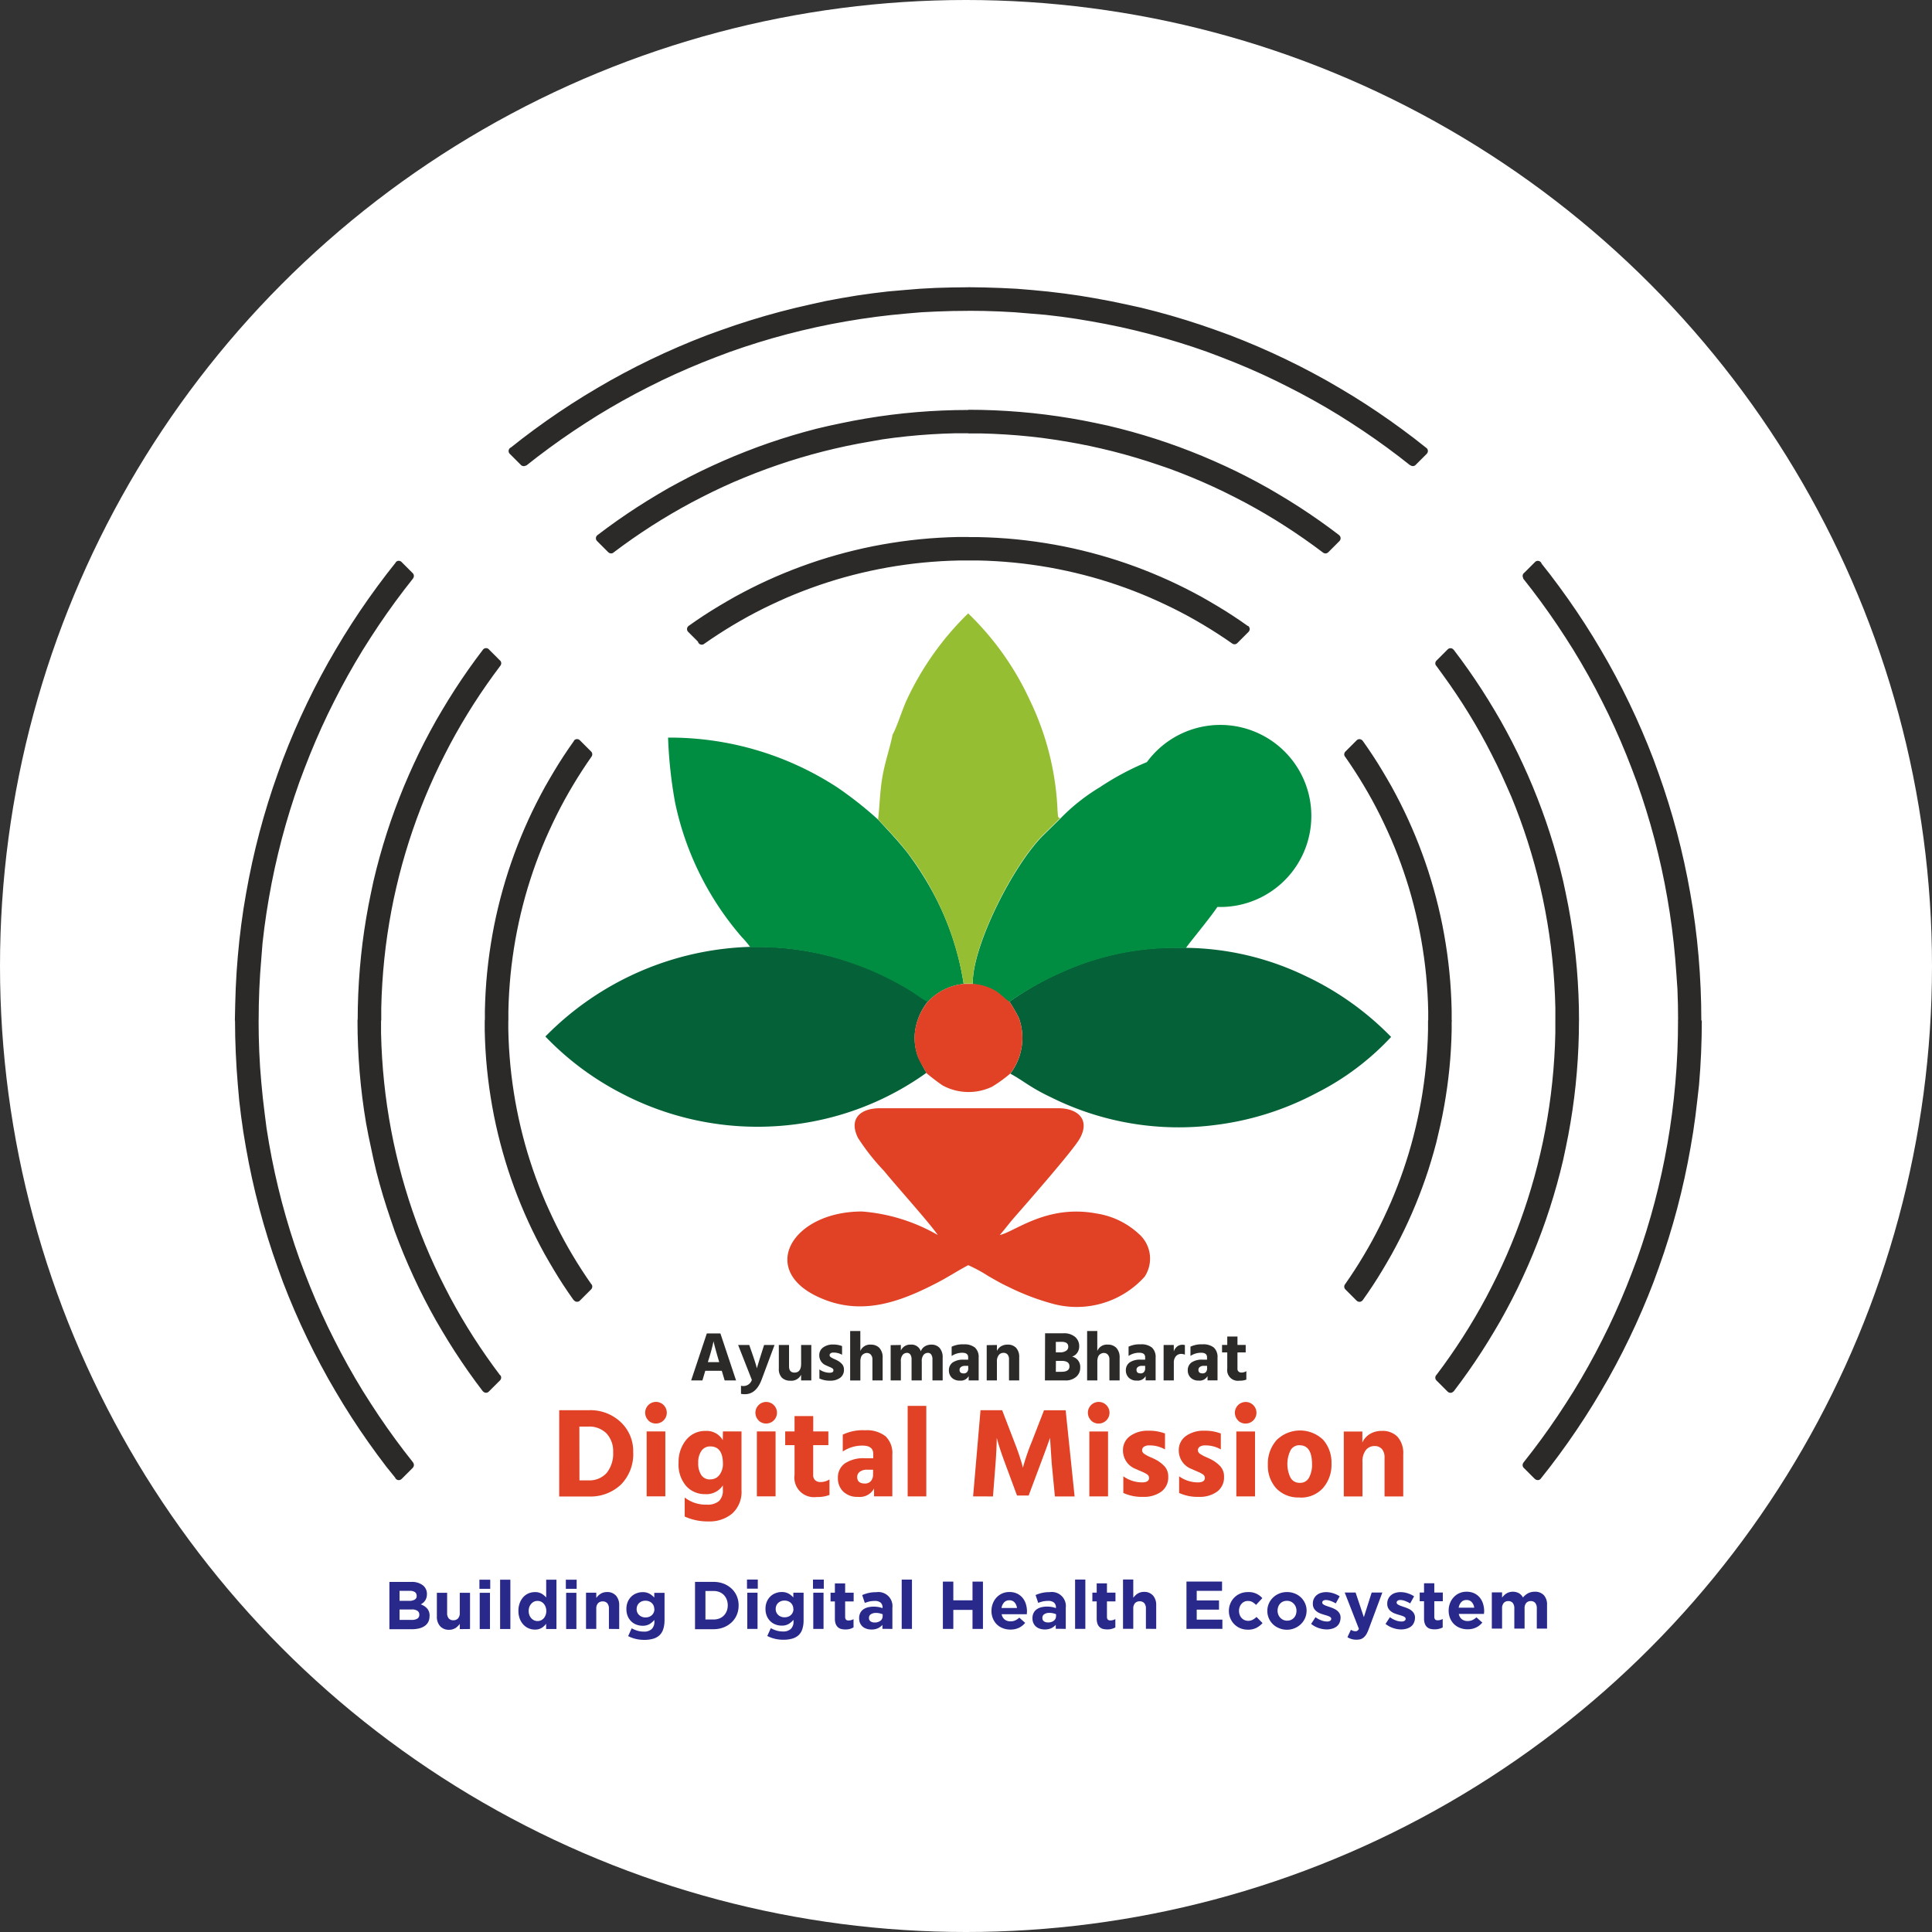 <svg xmlns="http://www.w3.org/2000/svg" width="74" height="74" viewBox="0 0 74 74">
  <rect x="0" y="0" width="74" height="74" fill="#333333" stroke="none"/>
  <g id="Group_31768" data-name="Group 31768" transform="translate(-15963 -15677)">
    <circle id="Ellipse_94" data-name="Ellipse 94" cx="37" cy="37" r="37" transform="translate(15963 15677)" fill="#fff"/>
    <g id="Layer_x0020_1" transform="translate(15972.009 15688.01)">
      <g id="Group_31767" data-name="Group 31767" transform="translate(-0.009 -0.01)">
        <path id="Path_27554" data-name="Path 27554" d="M59.857,31.93a27.818,27.818,0,0,1,17.454,6.123l-.428.428a27.337,27.337,0,0,0-34.052,0l-.428-.428A27.818,27.818,0,0,1,59.857,31.93ZM81.67,42.412a27.939,27.939,0,0,1,0,34.908l-.428-.428a27.338,27.338,0,0,0,0-34.052l.428-.428ZM38.044,77.32a27.939,27.939,0,0,1,0-34.908l.428.428a27.337,27.337,0,0,0,0,34.052Zm21.813-40.7A23.14,23.14,0,0,1,73.968,41.4l-.429.43a22.645,22.645,0,0,0-27.363,0l-.429-.429A23.14,23.14,0,0,1,59.857,36.624Zm18.47,9.131a23.247,23.247,0,0,1,0,28.222l-.43-.43a22.645,22.645,0,0,0,0-27.363ZM41.387,73.977a23.247,23.247,0,0,1,0-28.222l.429.429a22.645,22.645,0,0,0,0,27.363ZM59.857,41.5a18.284,18.284,0,0,1,10.626,3.384l-.432.432a17.773,17.773,0,0,0-20.387,0l-.432-.432A18.283,18.283,0,0,1,59.857,41.5ZM74.841,49.24a18.375,18.375,0,0,1,0,21.251l-.432-.432a17.773,17.773,0,0,0,0-20.387l.432-.432ZM44.872,70.492a18.376,18.376,0,0,1,0-21.251l.432.432a17.774,17.774,0,0,0,0,20.388Z" transform="translate(-31.77 -31.78)" fill="#2b2a29"/>
        <path id="_1" data-name="1" d="M45.638,6.37l-.213-.213.012.224-.45-.353-.457-.344-.464-.334L43.6,5.025l-.478-.315L42.632,4.4l-.492-.3-.5-.286-.5-.276-.511-.266-.517-.255-.523-.245-.529-.234-.535-.224-.54-.213-.546-.2-.551-.191-.556-.179-.561-.168L35.2,1.213l-.571-.145L34.056.936l-.58-.121L32.892.706,32.3.61,31.711.526l-.6-.071L30.514.4,29.91.35,29.3.317,28.691.3,28.077.291v-.3L28.7,0l.618.02L29.93.05,30.54.1l.607.059.6.072.6.085.595.1.591.11.586.122L34.7.776l.577.146.572.158.567.17.562.181.557.193.552.2.546.215.54.226.535.237.529.248.523.258.516.269.51.279.5.289.5.3.49.309.483.319.476.329.469.338.462.347.454.357.012.224Zm-.012-.224a.15.15,0,1,1-.188.235l.188-.235ZM45,6.585l.428-.428.213.213L45.21,6.8l-.2.011L45,6.585Zm.213.213A.15.15,0,0,1,45,6.585ZM28.077.893v-.3h0L28.682.6l.6.02.6.032.6.045.592.058.588.07.584.082.58.095.576.107.572.119.567.13L35.1,1.5l.558.153.553.165.548.176.543.187.538.2.533.209.527.22.522.23.516.241.51.251.5.261.5.271.492.281.485.291.479.3.472.31.465.319.458.329.451.338.444.347-.188.235-.439-.343-.446-.334-.453-.325-.46-.316-.467-.307-.473-.3-.48-.288L41.3,4.323l-.492-.268-.5-.258-.5-.248L39.3,3.31l-.516-.228-.521-.217-.527-.207-.532-.2-.537-.185L36.123,2.1l-.547-.163-.552-.152-.557-.14-.561-.129L33.341,1.4l-.57-.105L32.2,1.2l-.578-.082-.582-.069L30.453,1,29.864.951,29.272.919,28.676.9l-.6-.006h0Zm0,0a.15.15,0,0,1,0-.3ZM10.945,6.8l.213-.213-.2-.011.444-.347.451-.338.458-.329.465-.319.472-.31.479-.3.485-.291L14.7,4.06l.5-.271.5-.261.51-.251.516-.241.522-.23.527-.22.533-.209.538-.2.543-.187.548-.176.553-.165.558-.153.563-.142.567-.13.572-.119L23.332,1l.58-.095L24.5.823l.588-.07L25.676.7l.6-.045.6-.032.6-.02.605-.007v.3l-.6.006-.6.019L26.291.95,25.7,1l-.585.057-.581.069-.578.082-.574.094-.57.105-.565.117-.561.129-.557.14-.552.152-.547.163-.542.174-.537.185-.532.2-.527.207-.521.217-.516.228-.51.238-.5.248-.5.258-.492.268-.486.278-.48.288-.473.3-.467.307-.46.316-.453.325-.446.334-.439.343-.2-.011Zm.2.011a.15.15,0,0,1-.188-.235l.188.235Zm-.416-.652.428.428-.213.213-.428-.428.012-.224.2.011Zm-.213.213a.15.15,0,0,1,.213-.213ZM28.077-.01v.3h0L27.463.3l-.611.02L26.244.35,25.64.4l-.6.059-.6.071L23.851.61l-.588.1-.584.109L22.1.936l-.575.133-.571.145-.566.156-.561.168-.556.179-.551.191-.546.2-.54.213-.535.224-.529.234-.523.245-.517.256-.511.266-.5.276-.5.286-.492.3-.485.306-.478.315-.471.325-.464.334-.457.344-.45.353-.188-.235.454-.357.462-.347.469-.338.476-.328.483-.319.49-.309.5-.3.5-.289.51-.279.516-.269.523-.258.529-.248.535-.237.54-.226.546-.215.552-.2.557-.193.562-.181.567-.17.572-.158.577-.146.582-.134L22.62.52l.591-.11.595-.1.6-.085.6-.072L25.614.1,26.225.05l.614-.033L27.456,0l.621-.007h0Zm0,0a.15.15,0,1,1,0,.3ZM56.164,28.076h-.3l-.007-.614-.02-.611-.033-.608-.046-.6-.059-.6-.071-.6-.084-.593-.1-.589-.109-.584-.121-.58-.133-.575-.145-.571-.156-.566-.168-.561-.179-.556-.191-.551-.2-.546-.213-.54-.224-.535-.234-.529-.245-.523-.256-.517-.266-.511-.276-.5-.286-.5-.3-.492-.306-.485-.315-.478-.325-.471-.334-.464-.344-.457-.353-.45.235-.188.357.454.347.462.338.469.329.476.319.483.309.49.3.5.289.5.279.51.269.516.258.523.248.529.237.535.226.54.215.546.2.552.193.557.181.562.17.567.158.572.146.577.134.582.122.586.11.591.1.595.085.6.072.6.059.607.046.611.033.614.02.618.007.621h0Zm0,0a.15.15,0,0,1-.3,0h.3Zm-6.38,17.561L50,45.424l-.224.012.353-.45.344-.457.334-.464.325-.471.315-.478.306-.485.3-.492.286-.5.276-.5.266-.511.255-.517.245-.523.234-.529.224-.535.213-.54.2-.546.191-.551.179-.556.168-.561.156-.566.145-.571.133-.575.121-.58.109-.584.1-.589.084-.593.071-.6.059-.6.046-.6.033-.608.02-.611.007-.614h.3l-.007.621-.02.618-.033.614-.046.611L56,31.146l-.072.6-.085.6-.1.595-.11.591-.122.586-.134.582-.146.577-.158.572-.17.567-.181.562-.193.557-.2.552-.215.546-.226.54-.237.535-.248.529-.258.523-.269.516-.279.51-.289.5-.3.5-.309.49-.319.483-.328.476-.338.469-.347.462-.357.454-.224.012Zm.224-.012a.15.15,0,0,1-.235-.188l.235.188ZM49.568,45l.428.428-.213.213-.428-.428-.011-.2L49.568,45Zm-.213.213A.15.15,0,0,1,49.568,45Zm5.905-17.132h.3l-.007.605-.02.6-.032.6-.045.6-.058.592-.07.588-.082.584-.095.58-.107.576-.119.572-.13.567-.142.563-.153.558-.165.553-.176.548-.187.543-.2.538-.209.533-.22.527-.23.522-.241.516-.251.51-.261.5-.271.5-.281.492-.291.485-.3.479-.31.472-.319.465-.329.458-.338.451-.347.444-.235-.188.343-.439.334-.446.325-.453.316-.46.307-.467.3-.473.288-.48.278-.486.268-.492.258-.5.248-.5.238-.51.228-.516.217-.521.207-.527.2-.532.185-.537.174-.542.163-.547.152-.552.14-.557.129-.561.117-.565.105-.57.094-.574.082-.578.069-.581.057-.585.045-.589.032-.592.019-.6.006-.6h0Zm0,0a.15.15,0,1,1,.3,0h-.3ZM49.356,10.944l.213.213.011-.2.347.444.338.451.329.458.319.465.31.472.3.479.291.485.281.492.271.5.261.5.251.51.241.516.23.522.22.527.209.533.2.538.187.543.176.548.165.553.153.558.142.563.13.567.119.572.107.576.095.58.082.584.07.588.058.592.045.6.032.6.02.6.007.605h-.3l-.006-.6-.019-.6L55.2,26.29l-.045-.589-.057-.585-.069-.581-.082-.578-.094-.574-.105-.57-.117-.565-.129-.561-.14-.557-.152-.552-.163-.547-.174-.542-.185-.537-.2-.532-.207-.527-.217-.521-.228-.516-.238-.51-.248-.5-.258-.5-.268-.492-.278-.486-.288-.48-.3-.473-.307-.467-.316-.46-.325-.453-.334-.446-.343-.439.011-.2Zm-.011.2a.15.15,0,0,1,.235-.188l-.235.188ZM50,10.729l-.428.428-.213-.213.428-.428.224.012-.011.2Zm-.213-.213a.15.15,0,0,1,.213.213ZM-.009,28.076h.3l.007.614.02.611.033.608.046.6.059.6.071.6.084.593.1.589.109.584.121.58.133.575.145.571.156.566.168.561.179.556.191.551.2.546.213.54.224.535.234.529.245.523.255.517.266.511.276.5.286.5.3.492.306.485.315.478.325.471.334.464.344.457.353.45-.235.188L5.79,45.17l-.347-.462-.338-.469-.329-.476-.319-.483-.309-.49-.3-.5-.289-.5-.279-.51-.269-.516-.258-.523-.248-.529-.237-.535-.226-.54-.215-.546-.2-.552-.193-.557-.181-.562-.17-.567-.158-.572L.777,34.7.643,34.12l-.122-.586-.11-.591-.1-.595-.085-.6-.072-.6L.1,30.539l-.046-.611-.033-.614L0,28.7l-.007-.621h0Zm0,0a.15.15,0,1,1,.3,0Zm6.38-17.561-.213.213.224-.012-.353.45-.344.457-.334.464-.325.471-.315.478-.306.485-.3.492-.286.5-.276.5-.266.511-.255.517-.245.523-.234.529-.224.535-.213.54-.2.546-.191.551-.179.556-.168.561-.156.566-.145.571L.937,22.1l-.121.58-.109.584-.1.589-.084.593-.071.6-.059.6-.046.6-.033.608-.02.611-.007.614h-.3L0,27.456l.02-.618.033-.614L.1,25.614l.059-.607.072-.6.085-.6.1-.595.11-.591.122-.586.134-.582.146-.577.158-.572.17-.567.181-.562.193-.557.2-.552.215-.546.226-.54.237-.535.248-.529.258-.523.269-.516.279-.51.289-.5.3-.5.309-.49.319-.483.329-.476.338-.469.347-.462.357-.454.224-.012Zm-.224.012a.15.15,0,0,1,.235.188l-.235-.188Zm.439.629-.428-.428.213-.213.428.428.011.2-.224.013Zm.213-.213a.15.15,0,0,1-.213.213ZM.894,28.076h-.3L.6,27.471l.02-.6.032-.6.045-.6.058-.592.07-.588.082-.584L1,23.331l.107-.576.119-.572.13-.567.142-.563.153-.558.165-.553.176-.548.187-.543.2-.538.209-.533.22-.527.23-.522.241-.516.251-.51.261-.5.271-.5.281-.492.291-.485.3-.479.31-.472.319-.465.329-.458.338-.451.347-.444.235.188-.343.439-.334.446-.325.453-.316.46-.307.467-.3.473-.288.48-.278.486-.268.492-.258.5-.248.5-.238.51-.228.516-.217.521-.207.527-.2.532-.185.537-.174.542-.163.547-.152.552-.14.557-.129.561-.117.565-.105.57-.094.574-.082.578-.069.582L1,25.7l-.045.589-.032.592-.019.6-.006.6h0Zm0,0a.15.15,0,1,1-.3,0ZM6.8,45.209,6.586,45l-.011.2-.347-.444L5.891,44.3l-.329-.458-.319-.465-.31-.472-.3-.479-.291-.485-.281-.492-.271-.5-.261-.5-.251-.51-.241-.516-.23-.522-.22-.527-.209-.533-.2-.538-.187-.543-.176-.548-.165-.553L1.5,35.1l-.142-.563-.13-.567L1.108,33.4,1,32.822l-.095-.58-.082-.584-.07-.588L.7,30.478l-.045-.6-.032-.6-.02-.6-.007-.605h.3l.006.6.019.6.032.592L1,30.452l.057.585.069.581L1.2,32.2l.094.574.105.57.117.565.129.561.14.557.152.552.163.547.174.542.185.537.2.532.207.527.217.521.228.516.238.51.248.5.258.5.268.492.278.486.288.48.3.473.307.467.316.46.325.453.334.446.343.439-.011.2Zm.011-.2a.15.15,0,0,1-.235.188l.235-.188Zm-.652.416L6.586,45l.213.213-.428.428-.224-.012.011-.2Zm.213.213a.15.15,0,0,1-.213-.213ZM42.295,9.713,42.082,9.5l.015.226-.367-.275-.373-.268-.378-.261-.384-.253-.389-.246-.394-.238-.4-.231-.4-.223L38.6,7.515l-.414-.207-.419-.2-.423-.191-.428-.182-.432-.174L36.047,6.4l-.44-.157-.444-.148-.448-.139-.452-.13L33.805,5.7l-.46-.112-.463-.1-.467-.094-.47-.084-.473-.075L31,5.167l-.479-.055-.482-.046-.485-.036-.488-.026L28.57,4.99l-.493-.005v-.3l.5.005.5.016.494.026.492.036.489.046.486.056.483.066L32,5.011l.476.085.473.095.469.1.466.114.462.123.458.132.454.141.45.15.446.159.442.168.438.176.433.185.429.193.424.2.419.21.414.218.41.226.4.234.4.242.394.249.389.257.383.264.378.272.372.279.015.226Zm-.015-.226a.15.15,0,1,1-.183.239l.183-.239Zm-.627.443.43-.43.213.213-.429.43-.2.013-.015-.226Zm.213.213a.15.15,0,1,1-.213-.213ZM28.077,5.586v-.3h0l.484.005.481.015.479.025L30,5.365l.473.044.471.054.468.064.465.073.461.082.458.091.455.1.451.11.448.119.444.127.44.136.437.145.433.153.429.162.424.17.42.178.416.186L38,7.555l.407.2.4.21.4.218.393.225.388.233.383.24.377.248.372.255.367.262.361.269-.182.24-.357-.265-.362-.258-.367-.251-.372-.244L39.832,8.9l-.383-.23-.387-.222-.392-.215-.4-.207-.4-.2-.406-.192-.41-.184-.415-.176-.419-.168L35.8,6.947,35.372,6.8l-.431-.143-.435-.134-.438-.126-.442-.117-.445-.108-.449-.1-.452-.09L31.824,5.9l-.458-.072L30.9,5.762l-.464-.053-.467-.044-.47-.034-.473-.025-.475-.015-.478,0h0Zm0,0a.15.15,0,1,1,0-.3ZM14.289,10.143,14.5,9.93l-.2-.013.361-.269.367-.262.372-.255.377-.248.383-.24.388-.233.393-.225.4-.218.4-.21.407-.2.411-.194.416-.186L19.4,7l.424-.17.429-.162.433-.153.437-.145.441-.136.444-.127.448-.119.451-.11.455-.1.458-.092L24.28,5.6l.465-.073.468-.064.471-.054.474-.044.476-.035.479-.025.481-.015.484-.005v.3l-.478,0-.475.015-.473.025-.47.034-.467.044-.464.053-.461.063L24.33,5.9l-.455.081-.452.09-.449.1-.445.108-.442.117-.438.126-.435.134-.431.143-.427.151-.423.159-.419.168L19.1,7.45l-.41.184-.406.192-.4.2-.4.207-.392.215-.387.222-.383.23-.378.237-.372.244-.367.251-.362.258-.357.265-.2-.013Zm.2.013a.15.15,0,0,1-.182-.24l.182.24ZM14.073,9.5l.429.429-.213.213-.429-.429.015-.226.2.013Zm-.213.213a.15.15,0,0,1,.213-.213ZM28.077,4.684v.3h0l-.493.005-.491.015-.488.026-.485.036-.482.046-.479.055-.476.065-.473.075-.47.084-.467.094-.463.1-.46.112-.456.121-.452.13-.448.139-.444.148-.44.157-.436.165-.432.174-.428.182-.423.191-.419.2-.414.207-.409.215-.4.223-.4.231-.394.238-.389.246-.384.253-.378.261-.373.268-.367.275-.183-.239.372-.279.378-.272.383-.264.389-.257.394-.249.4-.242.4-.234L17,7.466l.414-.218.419-.21.424-.2.429-.193.433-.185.438-.176L20,6.115l.446-.159.45-.15.454-.141.458-.132.462-.123L22.74,5.3l.469-.1.473-.095.476-.085.479-.076.483-.066.486-.056.489-.046.492-.036.494-.026.5-.016.5-.005h0Zm0,0a.15.15,0,0,1,0,.3v-.3ZM51.47,28.076h-.3l-.005-.493-.015-.491-.026-.488-.036-.485-.046-.482-.055-.479-.065-.476-.075-.473-.084-.47-.094-.467-.1-.463-.112-.46-.121-.456-.13-.452-.139-.448-.148-.445-.157-.44-.165-.436-.174-.432-.182-.428-.191-.423-.2-.419-.207-.414-.215-.409-.223-.4-.231-.4-.238-.394-.246-.389-.253-.384-.261-.378-.268-.373-.275-.367.239-.183.279.372.272.378.264.383.257.389.249.394.242.4.234.4.226.41.218.414.21.419.2.424.193.429.185.433.176.438.168.442.159.446.15.45.141.454.132.458.123.462.114.466.1.469.095.473.085.476.076.479.066.483.056.486.046.489.036.492.026.494.016.5.005.5h0Zm0,0a.15.15,0,1,1-.3,0h.3ZM46.441,42.294l.213-.213-.226.015.275-.367.268-.373.261-.378.253-.384.246-.389.238-.394.231-.4.223-.4.215-.409.207-.414.2-.419.191-.423.182-.428.174-.432.165-.436.157-.44.148-.445.139-.448.13-.452.121-.456.112-.46.1-.463.094-.467.084-.47.075-.473L50.986,31l.055-.479.046-.482.036-.485.026-.488.015-.491.005-.493h.3l-.005.5-.016.5-.026.494-.036.492-.046.489-.056.486-.066.483-.076.479-.085.476-.095.473-.1.469-.114.466-.123.462-.132.458-.141.454-.15.45-.159.446-.168.442-.176.438-.185.433-.193.429-.2.424-.21.419-.218.414-.226.41-.234.4-.242.4-.249.394-.257.389-.264.383-.272.378-.279.372-.226.015Zm.226-.015a.15.15,0,1,1-.239-.183l.239.183Zm-.443-.627.43.43-.213.213-.43-.43-.013-.2.226-.015Zm-.213.213a.15.15,0,0,1,.213-.213Zm4.556-13.788h.3l-.005.484-.015.481-.025.479L50.788,30l-.044.473-.054.471-.064.468-.073.465-.082.461-.092.458-.1.455-.11.451-.119.448-.127.444-.136.441-.145.437-.153.433-.162.429-.17.424-.178.42-.186.416L48.6,38l-.2.407-.21.4-.218.4-.225.393-.233.388-.24.383-.248.377-.255.372-.262.367-.269.361L46,41.667l.265-.357.258-.362.251-.367.244-.372.237-.378.23-.383.222-.387.215-.392.207-.4.2-.4.192-.406.184-.41.176-.415.168-.419.159-.423.151-.427.143-.431.134-.435.126-.438.117-.442.108-.445.1-.449.09-.452.081-.455.072-.458.063-.462.053-.464.044-.467.034-.47.025-.473.015-.475,0-.478h0Zm0,0a.15.15,0,1,1,.3,0ZM46.011,14.289l.213.213.013-.2.269.361.262.367.255.372.248.377.24.383.233.388.225.393.218.4.21.4.2.407.194.411.186.416.178.42.17.424.162.429.153.433.145.437.136.441.127.444.119.448.11.451.1.455.091.458.082.461.073.465.064.468.054.471.044.474.035.476.025.479.015.481.005.484h-.3l0-.478-.015-.475-.025-.473-.034-.47-.044-.467-.053-.464-.063-.462-.072-.458-.081-.455-.09-.452-.1-.449-.108-.445-.117-.442-.126-.438-.134-.435-.143-.431-.151-.427-.159-.423-.168-.419L48.7,19.1l-.184-.41-.192-.406-.2-.4-.207-.4-.215-.392-.222-.387-.23-.383-.237-.377-.244-.372-.251-.367-.258-.362L46,14.486l.013-.2Zm-.013.2a.15.15,0,1,1,.24-.182l-.24.182Zm.656-.414-.429.43-.213-.213.43-.43.226.015-.013.2Zm-.213-.213a.15.15,0,1,1,.213.213ZM4.685,28.076h.3l.005.493.015.491.026.488.036.485.046.482L5.168,31l.065.476.075.473.084.47.094.467.1.463.112.46.121.456.13.452.139.448.148.444.157.44.166.436.174.432.182.428.191.423.2.419.207.414.215.409.223.4.231.4.238.394.246.389.253.384.261.378.268.373.275.367-.239.183-.279-.372-.272-.378-.264-.383-.257-.389-.249-.394-.242-.4-.234-.4-.226-.41-.218-.414-.21-.419-.2-.424-.193-.429-.185-.433-.176-.438-.168-.442L5.956,35.7l-.15-.45L5.665,34.8l-.132-.458-.123-.462L5.3,33.413l-.1-.469L5.1,32.471,5.011,32l-.076-.479-.066-.483-.056-.486-.046-.489-.036-.492-.026-.494-.016-.5-.005-.5h0Zm0,0a.15.15,0,1,1,.3,0h-.3Zm5.03-14.217-.213.213.226-.015-.275.367-.268.373-.261.378-.253.384-.246.389-.238.394-.231.4-.223.4-.215.409-.207.414-.2.419-.191.423-.182.428-.174.432-.165.436-.157.44-.148.445-.139.448-.13.452-.121.456-.112.46-.1.463-.094.467-.084.47-.075.473-.065.476-.055.479-.046.482-.036.485-.026.488-.015.491-.005.493h-.3l.005-.5.016-.5.026-.494.036-.492.046-.489.056-.486.066-.483.076-.479.085-.476.095-.473.1-.469.114-.466.123-.462.132-.458.141-.454.15-.45L6.115,20l.168-.442.176-.438.185-.433.193-.429.2-.424.21-.419L7.466,17l.226-.41.234-.4.242-.4.249-.394.257-.389.264-.383.272-.378.279-.372.226-.015Zm-.226.015a.15.15,0,0,1,.239.183l-.239-.183Zm.443.627L9.5,14.072l.213-.213.429.429.013.2-.226.015Zm.213-.213a.15.15,0,0,1-.213.213ZM5.587,28.076h-.3l.005-.484.015-.481.025-.479.035-.476.044-.473.054-.471.064-.468.073-.465.082-.461.091-.458.1-.455.11-.451.119-.448.127-.444.136-.441.145-.437.153-.433.162-.429L7,19.4l.178-.42.186-.416.194-.411.2-.407.21-.4.218-.4.225-.393.233-.388.24-.383.248-.377.255-.372.262-.367.269-.361.24.182-.265.357-.258.362-.251.367-.244.372-.237.378-.23.383-.222.387-.215.392-.207.4-.2.4-.192.406-.184.41-.176.415-.168.419-.159.423-.151.427-.143.431-.134.435-.126.438-.117.442-.108.445-.1.449-.09.452-.081.455-.072.458-.063.461-.053.464-.044.467-.034.47-.025.473-.015.475,0,.478h0Zm0,0a.15.15,0,1,1-.3,0Zm4.556,13.788-.213-.213-.013.2-.269-.361-.262-.367-.255-.372-.248-.377-.24-.383L8.411,39.6l-.225-.393-.218-.4-.21-.4L7.556,38l-.194-.411-.186-.416L7,36.754l-.17-.424L6.665,35.9l-.153-.433-.145-.437-.136-.44L6.1,34.147,5.985,33.7l-.11-.451-.1-.455-.091-.458L5.6,31.873l-.073-.465-.064-.468-.054-.471L5.366,30l-.035-.476-.025-.479-.015-.481-.005-.484h.3l0,.478.015.475.025.473.034.47.044.467.053.464.063.461.072.458.081.455.09.452.1.449.108.445.117.442.126.438.134.435.143.431.151.427.159.423.168.419.176.415.184.41.192.406.2.4.207.4.215.392.222.387.23.383.237.378.244.372.251.367.258.362.265.357-.013.2Zm.013-.2a.15.15,0,1,1-.24.182l.24-.182Zm-.656.414.43-.43.213.213-.43.43-.226-.015.013-.2Zm.213.213a.15.15,0,1,1-.213-.213Zm29.1-29.1-.213-.213.019.229-.281-.2-.285-.19-.288-.185-.292-.18-.3-.174-.3-.169-.3-.163-.306-.158-.309-.152-.313-.147-.316-.141-.319-.135-.322-.129-.325-.123-.328-.117-.331-.111-.334-.1-.336-.1-.339-.092-.342-.086-.344-.079-.347-.073-.349-.066-.351-.059-.354-.053-.356-.046L29.9,9.948l-.36-.032-.362-.025-.364-.018-.366-.011-.367,0v-.3l.373,0,.372.011.37.018.368.025.366.033.364.04.362.047.359.054.357.06.355.067.352.074.35.081.347.087.345.094.342.1.339.106.336.113.333.119.33.125.327.131.324.137.321.143.318.149.315.155.311.161.308.166.3.172.3.177.3.183.293.188.289.194.286.2.019.229Zm-.019-.229a.15.15,0,0,1-.174.245Zm-.625.448.432-.432.213.213-.432.432-.193.017-.02-.23Zm.213.213a.15.15,0,1,1-.213-.213Zm-10.3-3.17v-.3h0l.358,0,.356.01.354.017.352.024.351.031.349.038.347.044.344.051.342.057.34.064.338.07.335.076.333.083.331.089.328.1.325.1.323.107.32.113.317.119.314.125.311.13.308.136.305.142.3.147.3.153.3.158.292.163.289.169.285.174.282.179.278.184.275.189-.173.246-.27-.186-.274-.181-.277-.176-.281-.171-.284-.166-.287-.161-.291-.155-.294-.15-.3-.145-.3-.139-.3-.134-.306-.128-.309-.123-.312-.117-.315-.111-.317-.105-.32-.1-.322-.093-.325-.087-.327-.081-.33-.075-.332-.069-.334-.063-.337-.056-.339-.05-.341-.044-.343-.037-.345-.03-.347-.024-.348-.017-.35-.01-.352,0h0Zm0,0a.15.15,0,1,1,0-.3v.3Zm-10.3,3.17.213-.213L17.8,13.4l.275-.189.278-.184.282-.179.285-.174.289-.169.292-.163.3-.158.3-.153.3-.147.305-.142.308-.136.311-.13.314-.125.317-.119.32-.113.323-.107.325-.1.328-.1.331-.089.333-.083.335-.076.338-.07.34-.064.342-.057.345-.051.347-.044.349-.038.351-.031.352-.024.354-.017.356-.01.358,0v.3l-.352,0-.35.01-.348.017-.347.024-.345.03-.343.037-.341.044-.339.05-.336.056-.334.063-.332.069-.33.075-.327.081-.325.087-.322.093-.32.1-.317.105-.314.111-.312.117-.309.122-.306.128-.3.134-.3.139-.3.145-.294.15-.291.155-.287.161-.284.166-.281.171-.277.176-.274.181-.27.186-.193-.017Zm.193.017A.15.15,0,1,1,17.8,13.4Zm-.412-.661.432.432-.213.213-.432-.432.019-.229.194.016Zm-.213.213a.15.15,0,0,1,.213-.213ZM28.077,9.558v.3h0l-.367,0-.366.011-.364.018-.362.025-.36.032-.358.039-.356.046-.353.053-.351.059-.349.066-.347.073-.344.079-.342.086-.339.092-.336.1-.334.1-.331.111-.328.117-.325.123-.322.129-.319.135-.316.141-.313.147-.309.152-.306.158-.3.164-.3.169-.3.175-.292.18-.288.185-.285.19-.281.2-.174-.245.286-.2.289-.194.293-.188.3-.183.3-.177.3-.172.308-.166.311-.161.314-.155.318-.149.321-.143.324-.137.327-.131.33-.125.333-.119.336-.113.339-.106.342-.1.345-.094.347-.087.35-.081.352-.074.355-.067.357-.06.359-.054.362-.047.364-.04.366-.033.368-.025.37-.018.372-.011.373,0h0Zm0,0a.15.15,0,0,1,0,.3v-.3ZM46.6,28.077h-.3l0-.367-.011-.366-.018-.364-.025-.362-.032-.36-.039-.358-.046-.356-.053-.354-.059-.351-.066-.349-.073-.347L45.79,23.8l-.086-.342-.092-.339-.1-.336-.1-.334-.111-.331-.117-.328-.123-.325-.129-.322-.135-.319-.141-.316-.147-.313-.152-.309-.158-.306-.163-.3-.169-.3-.174-.3-.18-.292-.185-.288-.19-.285-.2-.281.245-.174.2.286.194.289.188.293.183.3.177.3.172.3.166.308.161.311.155.315.149.318.143.321.137.324.131.327.125.33.119.333.113.336.106.339.1.342.094.345.087.347.081.35.074.352.067.355.06.357.054.359.047.362.04.364.033.366.025.368.018.37.011.372,0,.373h0Zm0,0a.15.15,0,1,1-.3,0ZM42.955,38.809l.213-.213-.229.019.2-.281.19-.285.185-.288.18-.292.174-.3.169-.3.164-.3.158-.306.152-.309.147-.313.141-.316.135-.319.129-.322.123-.325.117-.328.111-.331.1-.334.1-.336.092-.339.086-.342.079-.344.073-.347.066-.349.059-.351.053-.354.046-.356.039-.358.032-.36.025-.362.018-.364.011-.366,0-.367h.3l0,.373-.011.372-.018.37-.025.368-.033.366-.04.364-.047.362-.054.359-.06.357-.067.355-.074.352-.081.35L46,32.77l-.094.345-.1.342L45.7,33.8l-.113.336-.119.333-.125.33-.131.327-.137.324-.143.321-.149.318-.155.314-.161.311-.166.308-.172.3-.177.3-.183.3-.188.293-.194.289-.2.286-.229.019Zm.229-.019a.15.15,0,0,1-.245-.174l.245.174Zm-.448-.625.432.432-.213.213-.432-.432-.017-.193.23-.02Zm-.213.213a.15.15,0,0,1,.213-.213Zm3.17-10.3h.3l0,.358-.01.356-.017.354-.024.352-.031.351-.038.349-.044.347-.051.344-.057.342-.064.34-.07.338-.076.335-.083.333-.089.331-.1.328-.1.325-.107.323-.113.32-.119.317-.125.314-.13.311-.136.308-.142.305-.147.3-.153.3-.158.3-.163.292-.169.289-.174.285-.179.282-.184.278-.189.275-.246-.173.186-.27.181-.274.176-.277.171-.281.166-.284.161-.287.155-.291.15-.294.145-.3.139-.3.134-.3.128-.306.122-.309.117-.312.111-.314.105-.317.1-.32.093-.322.087-.325.081-.327.075-.33.069-.332.063-.334.056-.337.05-.339.044-.341.037-.343.03-.345.024-.347.017-.348.01-.35,0-.352h0Zm0,0a.15.15,0,0,1,.3,0Zm-3.17-10.3.213.213.017-.193.189.275.184.278.179.282.174.285.169.289.163.292.158.3.153.3.147.3.142.305.136.308.13.311.125.314.119.317.113.32.107.323.1.325.1.328.089.331.083.333.076.335.07.338.064.34.057.342.051.345.044.347.038.349.031.35.024.352.017.354.01.356,0,.358h-.3l0-.352-.01-.35-.017-.348-.024-.347-.03-.345-.037-.343-.044-.341-.05-.339-.056-.336-.063-.334-.069-.332-.075-.33-.081-.327-.087-.325-.093-.322-.1-.32-.105-.317-.111-.315-.117-.312-.123-.309-.128-.306-.134-.3-.139-.3-.145-.3-.15-.294-.155-.291-.161-.287-.166-.284-.171-.281-.176-.277-.181-.274-.186-.27.017-.193Zm-.017.193a.15.15,0,0,1,.246-.173Zm.661-.412-.432.432-.213-.213.432-.432.229.019-.016.194Zm-.213-.213a.15.15,0,1,1,.213.213ZM9.559,28.077h.3l0,.367.011.366.018.364.025.362.032.36.039.358.046.356.053.353.059.351.066.349.073.347.079.344.086.342.092.339.1.336.1.334.111.331.117.328.123.325.129.322.135.319.141.316.147.313.152.309.158.306.163.3.169.3.174.3.18.292.185.288.19.285.2.281-.245.174-.2-.286-.194-.289-.188-.293-.183-.3-.177-.3-.172-.3-.166-.308-.161-.311-.155-.314-.149-.318-.143-.321-.137-.324-.131-.327-.125-.33-.119-.333-.113-.336-.106-.339-.1-.342-.094-.345-.087-.347-.081-.35-.074-.352-.067-.355-.06-.357-.054-.359-.047-.362-.04-.364-.033-.366-.025-.368-.018-.37-.011-.372,0-.373h0Zm0,0a.15.15,0,1,1,.3,0h-.3ZM13.2,17.344l-.213.213.229-.019-.2.281-.19.285-.185.288-.18.292-.174.3-.169.3-.163.3-.158.306-.152.309-.147.313-.141.316-.135.319-.129.322-.123.325-.117.328-.111.331-.1.334-.1.336-.092.339-.086.342-.079.344-.073.347-.066.349-.059.351-.053.354-.046.356-.039.358-.032.36-.025.362-.018.364-.011.366,0,.367h-.3l0-.373.011-.372.018-.37.025-.368.033-.366.04-.364.047-.362.054-.359.06-.357.067-.355.074-.352.081-.35.087-.347.094-.345.1-.342.106-.339.113-.336.119-.333.125-.33.131-.327.137-.324.143-.321.149-.318.155-.314.161-.311.166-.308.172-.3.177-.3.183-.3.188-.293.194-.289.2-.286.229-.019Zm-.229.019a.15.15,0,0,1,.245.174Zm.448.625-.432-.432.213-.213.432.432.017.193-.23.02Zm.213-.213a.15.15,0,1,1-.213.213Zm-3.17,10.3h-.3l0-.358.01-.356.017-.354.024-.352.031-.351.038-.349.044-.347.051-.344.057-.342.064-.34.07-.338.077-.335.083-.333.089-.331.1-.328.1-.325.107-.323.113-.32.119-.317.125-.314.13-.311.136-.308.142-.305.147-.3.153-.3.158-.3.163-.292.169-.289.174-.285.179-.282.184-.278L13.4,17.8l.246.173-.186.27-.181.274-.176.277-.171.281-.166.284-.161.287-.155.291-.15.294-.145.3-.139.3-.134.3-.128.306-.122.309-.117.312-.111.315-.105.317-.1.32-.093.322-.087.325-.081.327-.075.33-.069.332-.063.334-.056.337-.05.339-.044.341-.037.343-.03.345-.024.347-.017.348-.01.35,0,.352h0Zm0,0a.15.15,0,0,1-.3,0h.3Zm3.17,10.3-.213-.213-.017.193-.189-.275-.184-.278-.179-.282-.174-.285-.169-.289-.163-.292-.158-.3-.153-.3-.147-.3-.142-.305-.136-.308-.13-.311-.125-.314-.119-.317-.113-.32-.107-.323-.1-.325-.1-.328-.089-.331-.083-.333-.076-.335-.07-.338-.064-.34-.057-.342-.051-.344-.044-.347-.038-.349-.031-.351-.024-.352-.017-.354-.01-.356,0-.358h.3l0,.352.01.35.017.348.024.347.03.345.037.343.044.341.05.339.056.337.063.334.069.332.075.33.081.327.087.325.093.322.1.32.105.317.111.315.117.312.123.309.128.306.134.3.139.3.145.3.15.294.155.291.16.287.166.284.171.281.176.277.181.274.186.27-.017.193Zm.017-.193a.15.15,0,1,1-.246.173Zm-.661.412.432-.432.213.213-.432.432-.229-.019.016-.194Zm.213.213a.15.15,0,1,1-.213-.213Z" transform="translate(0.009 0.01)" fill="#2b2a29"/>
      </g>
      <path id="Path_27555" data-name="Path 27555" d="M2538.009,5365.956a6.377,6.377,0,0,1-.328-.622,2.123,2.123,0,0,1-.124-.813,2.3,2.3,0,0,1,.509-1.3c-.237-.113-.429-.282-.689-.44a10.723,10.723,0,0,0-2.271-1.062,11.194,11.194,0,0,0-3.831-.587,11.465,11.465,0,0,0-7.864,3.435,11.054,11.054,0,0,0,2.881,2.158,11.245,11.245,0,0,0,8.362.858A11.014,11.014,0,0,0,2538.009,5365.956Z" transform="translate(-2511.531 -5335.876)" fill="#056137" fill-rule="evenodd"/>
      <path id="Path_27556" data-name="Path 27556" d="M6295.761,5364.465a5.991,5.991,0,0,1,.361.622,2.258,2.258,0,0,1-.327,2.135c.52.282.746.52,1.547.9a10.956,10.956,0,0,0,6.339,1.062,11.156,11.156,0,0,0,3.819-1.209,10.117,10.117,0,0,0,2.881-2.159,11.254,11.254,0,0,0-3.288-2.339,10.821,10.821,0,0,0-4.576-1.074,10.48,10.48,0,0,0-3.842.565A11.765,11.765,0,0,0,6295.761,5364.465Z" transform="translate(-6266.107 -5337.109)" fill="#056137" fill-rule="evenodd"/>
      <path id="Path_27557" data-name="Path 27557" d="M4495.711,6678.879a6.863,6.863,0,0,0-2.9-.9c-2.7,0-4.011,2.282-1.57,3.321,1.57.678,3.017.147,4.418-.576.44-.226.813-.474,1.22-.689a5.641,5.641,0,0,1,.769.417c.26.147.486.283.757.407a9.29,9.29,0,0,0,1.718.656,3.5,3.5,0,0,0,3.514-1.04,1.258,1.258,0,0,0-.237-1.65,3.059,3.059,0,0,0-1.6-.768c-1.91-.362-3.13.7-3.717.824.1-.1.361-.44.486-.587.5-.576,2.361-2.689,2.587-3.118.407-.735-.1-1.152-.825-1.152H4493.5c-.734,0-1.209.384-.847,1.129a8.421,8.421,0,0,0,1.006,1.277c.418.52,1.762,2.011,2.056,2.452Z" transform="translate(-4468.803 -6642.586)" fill="#e14124" fill-rule="evenodd"/>
      <path id="Path_27558" data-name="Path 27558" d="M6001.546,3667.386l-.034.034-.6.587c-1.164,1.142-2.757,4.305-2.711,5.718a2.009,2.009,0,0,1,.791.226c.26.135.418.35.6.452a12.445,12.445,0,0,1,2.926-1.492,10.533,10.533,0,0,1,3.842-.565c.045-.1.9-1.119,1.209-1.582a3.487,3.487,0,1,0-2.7-5.548,10.419,10.419,0,0,0-1.8.961A7.488,7.488,0,0,0,6001.546,3667.386Z" transform="translate(-5969.949 -3647.036)" fill="#018d41" fill-rule="evenodd"/>
      <path id="Path_27559" data-name="Path 27559" d="M3524.222,3669.08a10.688,10.688,0,0,1,3.831.588,11.334,11.334,0,0,1,2.271,1.062c.259.158.452.316.689.44a2.164,2.164,0,0,1,1.378-.689,10.78,10.78,0,0,0-1.209-3.56,12.169,12.169,0,0,0-.949-1.469c-.373-.474-.746-.859-1.119-1.265a14.441,14.441,0,0,0-1.559-1.231,11.738,11.738,0,0,0-6.486-1.91,17.114,17.114,0,0,0,.271,2.5,11.444,11.444,0,0,0,2.553,5.141A3.38,3.38,0,0,1,3524.222,3669.08Z" transform="translate(-3504.489 -3643.804)" fill="#018d41" fill-rule="evenodd"/>
      <path id="Path_27560" data-name="Path 27560" d="M5229.133,2656.914c-.1.5-.271.983-.373,1.525-.113.6-.113,1.107-.181,1.717.373.407.757.791,1.119,1.265a10.3,10.3,0,0,1,.949,1.469,11.159,11.159,0,0,1,1.209,3.559h.35c-.045-1.412,1.548-4.576,2.711-5.717l.6-.587.034-.034c-.057-.034-.079.056-.1-.294a10.716,10.716,0,0,0-1.073-4.249,10.977,10.977,0,0,0-2.35-3.3,11.249,11.249,0,0,0-2.351,3.311C5229.483,2656,5229.314,2656.586,5229.133,2656.914Z" transform="translate(-5203.954 -2639.784)" fill="#95be32" fill-rule="evenodd"/>
      <path id="Path_27561" data-name="Path 27561" d="M5526.1,5665.068a2.3,2.3,0,0,0-.508,1.3,2.179,2.179,0,0,0,.124.813c.1.26.226.4.328.622a7.793,7.793,0,0,0,.622.474,2.085,2.085,0,0,0,1.9.045,5.242,5.242,0,0,0,.689-.5,2.241,2.241,0,0,0,.328-2.135,5.991,5.991,0,0,0-.361-.622c-.181-.1-.339-.316-.6-.452a2.013,2.013,0,0,0-.791-.226h-.35A2.161,2.161,0,0,0,5526.1,5665.068Z" transform="translate(-5499.57 -5637.712)" fill="#e14124" fill-rule="evenodd"/>
      <path id="Path_27562" data-name="Path 27562" d="M3709.36,8487.451h.434l-.019-.063c-.052-.175-.094-.324-.127-.447s-.053-.2-.061-.238l-.01-.054a7.63,7.63,0,0,1-.2.739Zm.642.7-.11-.369h-.632l-.11.369h-.431l.6-1.8h.52l.6,1.8Zm1.041-.021-.525-1.336h.426l.147.423q.056.164.092.281c.024.078.039.13.044.155l.008.037c.02-.07.068-.229.144-.474l.134-.423h.4l-.49,1.316q-.211.571-.645.57a.778.778,0,0,1-.15-.013v-.311a.389.389,0,0,0,.091.011A.336.336,0,0,0,3711.043,8488.132Zm1.887-1.336h.391v1.357h-.391v-.218a.413.413,0,0,1-.412.229.441.441,0,0,1-.325-.117.465.465,0,0,1-.116-.344v-.907h.391v.819c0,.157.07.238.209.238q.253,0,.254-.341Zm1.569.04v.335a.643.643,0,0,0-.332-.084.164.164,0,0,0-.107.029.082.082,0,0,0-.038.07.088.088,0,0,0,.014.046.15.15,0,0,0,.044.04l.059.033a.711.711,0,0,0,.078.036c.033.015.06.026.079.037a.678.678,0,0,1,.2.148.313.313,0,0,1,.075.216.368.368,0,0,1-.145.311.623.623,0,0,1-.383.11.915.915,0,0,1-.412-.084v-.347a.677.677,0,0,0,.391.127c.1,0,.147-.03.147-.094a.092.092,0,0,0-.013-.046.139.139,0,0,0-.046-.039c-.021-.012-.041-.023-.059-.031l-.077-.032c-.034-.016-.06-.026-.078-.036a.41.41,0,0,1-.27-.385.357.357,0,0,1,.151-.308.622.622,0,0,1,.376-.11A.941.941,0,0,1,3714.5,8486.836Zm.7-.575v.765a.4.4,0,0,1,.406-.243.437.437,0,0,1,.323.125.526.526,0,0,1,.125.381v.865h-.391v-.8a.269.269,0,0,0-.059-.185.2.2,0,0,0-.152-.067.217.217,0,0,0-.076.013.291.291,0,0,0-.079.043.217.217,0,0,0-.07.1.532.532,0,0,0-.026.179v.718h-.391v-1.893Zm1.552.535v.211a.394.394,0,0,1,.383-.225.37.37,0,0,1,.381.256.377.377,0,0,1,.152-.188.463.463,0,0,1,.252-.067.409.409,0,0,1,.317.127.537.537,0,0,1,.116.373v.871h-.391v-.808a.319.319,0,0,0-.045-.181.15.15,0,0,0-.131-.067.217.217,0,0,0-.162.074.379.379,0,0,0-.071.264v.718h-.391v-.808a.319.319,0,0,0-.045-.181.152.152,0,0,0-.132-.067.217.217,0,0,0-.162.074.377.377,0,0,0-.071.264v.718h-.391V8486.8Zm2.58.8h-.126a.234.234,0,0,0-.152.044.131.131,0,0,0-.054.109c0,.09.053.136.158.136a.162.162,0,0,0,.129-.051.2.2,0,0,0,.046-.139Zm-.635-.383v-.351a.969.969,0,0,1,.463-.09.638.638,0,0,1,.43.123.489.489,0,0,1,.142.387v.871h-.383v-.166a.34.34,0,0,1-.337.173.413.413,0,0,1-.309-.111.387.387,0,0,1-.111-.282.36.36,0,0,1,.143-.3.7.7,0,0,1,.424-.108h.171v-.093c0-.114-.076-.172-.228-.172A.735.735,0,0,0,3718.7,8487.213Zm1.735-.417v.229a.4.4,0,0,1,.156-.178.477.477,0,0,1,.253-.065.431.431,0,0,1,.326.124.514.514,0,0,1,.118.366v.881h-.391v-.81a.269.269,0,0,0-.056-.183.2.2,0,0,0-.158-.063.22.22,0,0,0-.178.086.378.378,0,0,0-.071.252v.718h-.391V8486.8Zm2.256,1.027h.217c.2,0,.305-.068.305-.208s-.1-.21-.3-.21h-.219Zm0-1.145v.4h.152a.407.407,0,0,0,.242-.06.181.181,0,0,0,.082-.154c0-.127-.086-.189-.257-.189Zm-.412-.33h.7a.651.651,0,0,1,.452.141.46.46,0,0,1,.155.356.425.425,0,0,1-.075.25.373.373,0,0,1-.2.146.4.4,0,0,1,.314.422.451.451,0,0,1-.154.352.6.6,0,0,1-.419.139h-.779Zm2-.088v.765a.4.4,0,0,1,.407-.243.436.436,0,0,1,.323.125.526.526,0,0,1,.125.381v.865h-.391v-.8a.269.269,0,0,0-.059-.185.2.2,0,0,0-.153-.067.223.223,0,0,0-.076.013.308.308,0,0,0-.079.043.217.217,0,0,0-.069.1.532.532,0,0,0-.027.179v.718h-.391v-1.893Zm1.833,1.335h-.126a.237.237,0,0,0-.153.044.133.133,0,0,0-.053.109c0,.09.052.136.158.136a.162.162,0,0,0,.128-.051.2.2,0,0,0,.046-.139Zm-.635-.383v-.351a.968.968,0,0,1,.463-.09.639.639,0,0,1,.431.123.489.489,0,0,1,.142.387v.871h-.382v-.166a.34.34,0,0,1-.338.173.412.412,0,0,1-.309-.111.385.385,0,0,1-.111-.282.361.361,0,0,1,.143-.3.7.7,0,0,1,.424-.108h.172v-.093c0-.114-.076-.172-.228-.172A.735.735,0,0,0,3725.473,8487.213Zm1.732-.417v.252a.393.393,0,0,1,.125-.19.317.317,0,0,1,.2-.07.354.354,0,0,1,.1.012v.368a.351.351,0,0,0-.147-.029.257.257,0,0,0-.2.093.369.369,0,0,0-.077.244v.679h-.391l0-1.357Zm1.274.8h-.125a.235.235,0,0,0-.153.044.132.132,0,0,0-.053.109c0,.09.052.136.158.136a.162.162,0,0,0,.128-.051.2.2,0,0,0,.046-.139Zm-.635-.383v-.351a.969.969,0,0,1,.463-.09.637.637,0,0,1,.431.123.489.489,0,0,1,.142.387v.871h-.383v-.166a.338.338,0,0,1-.337.173.413.413,0,0,1-.309-.111.385.385,0,0,1-.111-.282.361.361,0,0,1,.143-.3.7.7,0,0,1,.424-.108h.171v-.093c0-.114-.076-.172-.228-.172A.735.735,0,0,0,3727.844,8487.213Zm1.8-.131v.624a.134.134,0,0,0,.041.108.155.155,0,0,0,.109.039.347.347,0,0,0,.19-.054v.324a.713.713,0,0,1-.268.042.409.409,0,0,1-.463-.463v-.621h-.2v-.286h.2v-.321h.391v.321h.315v.286Z" transform="translate(-3691.255 -8446.288)" fill="#2b2a29"/>
      <path id="Path_27563" data-name="Path 27563" d="M2636.715,9064.835h.343a.883.883,0,0,0,.7-.284,1.188,1.188,0,0,0,.248-.8,1,1,0,0,0-.25-.709.924.924,0,0,0-.706-.266h-.338Zm-.775-2.687h1.137a1.686,1.686,0,0,1,1.221.458,1.519,1.519,0,0,1,.476,1.14,1.665,1.665,0,0,1-.469,1.251,1.7,1.7,0,0,1-1.238.456h-1.128Zm3.349,3.3v-2.486h.716v2.486Zm.063-2.913a.414.414,0,1,1,.294.123A.4.4,0,0,1,2639.353,9062.54Zm2.369,2.261a.422.422,0,0,0,.36-.174.684.684,0,0,0,.13-.419c0-.444-.162-.668-.485-.668a.4.4,0,0,0-.338.168.761.761,0,0,0-.123.46.8.8,0,0,0,.118.472A.393.393,0,0,0,2641.722,9064.8Zm.49-1.834h.711v2.246a1.115,1.115,0,0,1-.358.9,1.349,1.349,0,0,1-.9.3,2.118,2.118,0,0,1-.917-.187v-.729a1.309,1.309,0,0,0,.843.273.68.68,0,0,0,.471-.137.568.568,0,0,0,.147-.433v-.166a.758.758,0,0,1-.686.334.958.958,0,0,1-.709-.3,1.248,1.248,0,0,1-.3-.9,1.321,1.321,0,0,1,.287-.874.929.929,0,0,1,.753-.347.707.707,0,0,1,.652.353Zm1.3,2.486v-2.486h.716v2.486Zm.063-2.913a.413.413,0,1,1,.294.123A.4.4,0,0,1,2643.575,9062.54Zm2.094.951v1.144a.258.258,0,0,0,.076.2.284.284,0,0,0,.2.069.62.62,0,0,0,.348-.1v.594a1.233,1.233,0,0,1-.49.079.75.75,0,0,1-.848-.849v-1.138h-.358v-.524h.358v-.589h.716v.589h.579v.524Zm2.295.941h-.23a.441.441,0,0,0-.28.079.247.247,0,0,0-.1.2c0,.166.1.25.289.25a.3.3,0,0,0,.236-.093.373.373,0,0,0,.083-.256Zm-1.162-.7v-.642a1.733,1.733,0,0,1,.848-.168,1.165,1.165,0,0,1,.79.229.892.892,0,0,1,.26.707v1.595h-.7v-.3a.622.622,0,0,1-.618.319.763.763,0,0,1-.566-.206.7.7,0,0,1-.2-.515.657.657,0,0,1,.262-.557,1.273,1.273,0,0,1,.777-.2h.314v-.171q0-.315-.417-.314A1.331,1.331,0,0,0,2646.8,9063.731Zm2.486,1.722v-3.467H2650v3.467Zm2.506,0,.284-3.3h.829l.461,1.2c.078.2.146.383.2.549s.092.284.108.353l.025.1a8.7,8.7,0,0,1,.343-1l.466-1.2h.829l.343,3.3h-.755l-.123-1.28-.063-.965q-.128.366-.353.965l-.466,1.245h-.446l-.461-1.245q-.112-.3-.191-.544t-.1-.334l-.025-.087c0,.23-.015.554-.044.965l-.1,1.28Zm4.452,0v-2.486h.716v2.486Zm.064-2.913a.414.414,0,1,1,.294.123A.4.4,0,0,1,2656.309,9062.54Zm2.834.5v.614a1.163,1.163,0,0,0-.608-.153.33.33,0,0,0-.2.052.156.156,0,0,0-.044.214.245.245,0,0,0,.081.073c.038.022.074.044.108.062s.082.04.142.065.109.05.145.068a1.272,1.272,0,0,1,.363.272.57.57,0,0,1,.137.395.672.672,0,0,1-.265.569,1.133,1.133,0,0,1-.7.2,1.691,1.691,0,0,1-.755-.15v-.637a1.243,1.243,0,0,0,.716.233c.18,0,.27-.058.27-.171a.162.162,0,0,0-.024-.084.238.238,0,0,0-.083-.073,1.21,1.21,0,0,0-.108-.057l-.142-.062c-.062-.025-.109-.048-.142-.063a.753.753,0,0,1-.5-.706.657.657,0,0,1,.277-.563,1.144,1.144,0,0,1,.689-.2A1.718,1.718,0,0,1,2659.144,9063.04Zm2.138,0v.614a1.161,1.161,0,0,0-.608-.153.33.33,0,0,0-.2.052.156.156,0,0,0-.044.214.245.245,0,0,0,.081.073c.038.022.074.044.108.062s.082.04.142.065.108.05.144.068a1.278,1.278,0,0,1,.363.272.571.571,0,0,1,.137.395.672.672,0,0,1-.265.569,1.132,1.132,0,0,1-.7.2,1.688,1.688,0,0,1-.755-.15v-.637a1.241,1.241,0,0,0,.716.233c.179,0,.27-.058.27-.171a.16.16,0,0,0-.024-.084.238.238,0,0,0-.083-.073c-.039-.022-.075-.042-.108-.057l-.142-.062c-.062-.025-.11-.048-.142-.063a.753.753,0,0,1-.5-.706.658.658,0,0,1,.277-.563,1.144,1.144,0,0,1,.689-.2A1.717,1.717,0,0,1,2661.281,9063.04Zm.594,2.413v-2.486h.716v2.486Zm.064-2.913a.413.413,0,1,1,.294.123A.4.4,0,0,1,2661.938,9062.54Zm2.363,2.953a1.158,1.158,0,0,1-.9-.351,1.289,1.289,0,0,1-.319-.9,1.356,1.356,0,0,1,.333-.943,1.277,1.277,0,0,1,1.785-.013,1.324,1.324,0,0,1,.319.913,1.354,1.354,0,0,1-.321.929A1.128,1.128,0,0,1,2664.3,9065.493Zm0-2a.383.383,0,0,0-.353.2,1.2,1.2,0,0,0,0,1.041.391.391,0,0,0,.36.2.376.376,0,0,0,.351-.2,1.023,1.023,0,0,0,.115-.518Q2664.772,9063.492,2664.3,9063.491Zm2.4-.524v.422a.729.729,0,0,1,.287-.326.861.861,0,0,1,.463-.12.79.79,0,0,1,.6.228.942.942,0,0,1,.216.67v1.613h-.716v-1.481a.488.488,0,0,0-.1-.335.364.364,0,0,0-.289-.115.41.41,0,0,0-.326.154.7.7,0,0,0-.13.463v1.314h-.716v-2.486Z" transform="translate(-2623.53 -9019.144)" fill="#e14124"/>
      <path id="Path_27564" data-name="Path 27564" d="M1257.387,10508.683v0a.412.412,0,0,0-.09-.283.6.6,0,0,0-.247-.162.572.572,0,0,0,.091-.062.4.4,0,0,0,.074-.083.431.431,0,0,0,.051-.108.443.443,0,0,0,.019-.138v0a.412.412,0,0,0-.159-.342.687.687,0,0,0-.438-.127h-.84v1.812h.86a1.218,1.218,0,0,0,.278-.031.647.647,0,0,0,.214-.094.423.423,0,0,0,.137-.154.474.474,0,0,0,.048-.219Zm-.494-.772a.155.155,0,0,1-.078.146.4.4,0,0,1-.21.046h-.368v-.383h.393a.338.338,0,0,1,.194.047.163.163,0,0,1,.067.14Zm.1.724a.164.164,0,0,1-.075.149.38.38,0,0,1-.207.049h-.474v-.4h.461a.371.371,0,0,1,.225.053.17.17,0,0,1,.07.144v0Zm1.943.547v-1.387h-.393v.771a.3.3,0,0,1-.066.21.234.234,0,0,1-.18.07.222.222,0,0,1-.176-.07.31.31,0,0,1-.062-.21v-.771h-.393v.9a.542.542,0,0,0,.123.378.442.442,0,0,0,.348.138.413.413,0,0,0,.135-.019.52.52,0,0,0,.109-.048.537.537,0,0,0,.089-.074.667.667,0,0,0,.074-.084v.2Zm.774-1.54v-.349h-.414v.349Zm-.01,1.54v-1.387h-.393v1.387Zm.781,0v-1.889h-.393v1.889Zm1.765,0v-1.889h-.393v.681a.711.711,0,0,0-.172-.144.5.5,0,0,0-.26-.062.657.657,0,0,0-.238.046.581.581,0,0,0-.2.139.715.715,0,0,0-.14.226.825.825,0,0,0-.053.307v0a.822.822,0,0,0,.053.307.669.669,0,0,0,.141.225.583.583,0,0,0,.2.139.613.613,0,0,0,.235.047.491.491,0,0,0,.257-.062.619.619,0,0,0,.175-.161v.2Zm-.388-.691a.442.442,0,0,1-.027.158.389.389,0,0,1-.072.122.312.312,0,0,1-.106.078.32.32,0,0,1-.369-.078.379.379,0,0,1-.074-.122.445.445,0,0,1-.027-.158v0a.435.435,0,0,1,.027-.159.38.38,0,0,1,.074-.12.345.345,0,0,1,.107-.08.336.336,0,0,1,.261,0,.331.331,0,0,1,.106.08.379.379,0,0,1,.072.122.429.429,0,0,1,.027.157Zm1.162-.849v-.349h-.414v.349Zm-.01,1.54v-1.387h-.393v1.387Zm1.64,0v-.9a.543.543,0,0,0-.123-.378.442.442,0,0,0-.348-.138.472.472,0,0,0-.135.019.377.377,0,0,0-.109.05.482.482,0,0,0-.089.071.806.806,0,0,0-.074.085v-.2h-.393v1.387h.393v-.772a.3.3,0,0,1,.066-.21.235.235,0,0,1,.18-.071.223.223,0,0,1,.176.071.31.31,0,0,1,.062.21v.772Zm1.736-.313v-1.073h-.393v.181a.747.747,0,0,0-.184-.147.53.53,0,0,0-.264-.06.641.641,0,0,0-.23.043.582.582,0,0,0-.2.125.621.621,0,0,0-.137.2.7.7,0,0,0-.052.276v0a.709.709,0,0,0,.05.276.6.6,0,0,0,.136.2.566.566,0,0,0,.2.125.648.648,0,0,0,.233.042.515.515,0,0,0,.261-.06.7.7,0,0,0,.191-.164v.067a.379.379,0,0,1-.1.281.411.411,0,0,1-.3.1.821.821,0,0,1-.25-.034,1.084,1.084,0,0,1-.219-.093l-.135.3a1.27,1.27,0,0,0,.287.106,1.363,1.363,0,0,0,.326.038,1.211,1.211,0,0,0,.339-.042.6.6,0,0,0,.242-.129.538.538,0,0,0,.145-.227A1.032,1.032,0,0,0,1266.385,10508.867Zm-.388-.448a.311.311,0,0,1-.026.129.3.3,0,0,1-.071.1.3.3,0,0,1-.107.065.378.378,0,0,1-.135.023.346.346,0,0,1-.241-.087.3.3,0,0,1-.1-.234v0a.324.324,0,0,1,.026-.131.309.309,0,0,1,.071-.1.32.32,0,0,1,.106-.065.366.366,0,0,1,.133-.023.379.379,0,0,1,.135.023.318.318,0,0,1,.107.065.305.305,0,0,1,.071.1.323.323,0,0,1,.026.131v0Zm3.226-.144v0a.9.9,0,0,0-.07-.356.836.836,0,0,0-.2-.286.954.954,0,0,0-.305-.19,1.066,1.066,0,0,0-.389-.068h-.706v1.812h.706a1.066,1.066,0,0,0,.389-.069.959.959,0,0,0,.305-.192.835.835,0,0,0,.2-.288A.894.894,0,0,0,1269.223,10508.275Zm-.417,0a.574.574,0,0,1-.04.22.514.514,0,0,1-.111.17.48.48,0,0,1-.172.112.625.625,0,0,1-.223.038h-.308v-1.092h.308a.625.625,0,0,1,.223.039.541.541,0,0,1,.172.113.532.532,0,0,1,.111.174.582.582,0,0,1,.04.221Zm1.151-.64v-.349h-.414v.349Zm-.01,1.54v-1.387h-.393v1.387Zm1.764-.313v-1.073h-.393v.181a.741.741,0,0,0-.183-.147.531.531,0,0,0-.264-.06.641.641,0,0,0-.23.043.567.567,0,0,0-.2.125.616.616,0,0,0-.137.2.7.7,0,0,0-.052.276v0a.709.709,0,0,0,.051.276.6.6,0,0,0,.136.2.566.566,0,0,0,.2.125.646.646,0,0,0,.233.042.514.514,0,0,0,.261-.06.7.7,0,0,0,.192-.164v.067a.379.379,0,0,1-.1.281.413.413,0,0,1-.3.1.819.819,0,0,1-.25-.034,1.08,1.08,0,0,1-.219-.093l-.135.3a1.275,1.275,0,0,0,.287.106,1.364,1.364,0,0,0,.326.038,1.209,1.209,0,0,0,.339-.042.6.6,0,0,0,.242-.129.538.538,0,0,0,.145-.227A1.035,1.035,0,0,0,1271.712,10508.867Zm-.388-.448a.315.315,0,0,1-.026.129.3.3,0,0,1-.071.1.3.3,0,0,1-.107.065.377.377,0,0,1-.135.023.346.346,0,0,1-.241-.087.3.3,0,0,1-.1-.234v0a.328.328,0,0,1,.026-.131.313.313,0,0,1,.071-.1.32.32,0,0,1,.106-.065.368.368,0,0,1,.133-.023.379.379,0,0,1,.135.023.319.319,0,0,1,.107.065.307.307,0,0,1,.071.1.328.328,0,0,1,.026.131Zm1.162-.778v-.349h-.414v.349Zm-.01,1.54v-1.387h-.393v1.387Zm1.149-.058v-.315a.4.4,0,0,1-.194.05c-.084,0-.127-.046-.127-.135v-.594h.326v-.335h-.326v-.355h-.393v.355h-.166v.335h.166v.657a.581.581,0,0,0,.03.2.324.324,0,0,0,.083.128.3.3,0,0,0,.127.069.659.659,0,0,0,.164.019.585.585,0,0,0,.173-.021.606.606,0,0,0,.137-.059Zm1.488.058v-.806a.538.538,0,0,0-.618-.6,1.213,1.213,0,0,0-.3.031,1.479,1.479,0,0,0-.238.079l.1.3a1.839,1.839,0,0,1,.182-.056,1.014,1.014,0,0,1,.2-.019.333.333,0,0,1,.223.064.236.236,0,0,1,.075.188v.024a.927.927,0,0,0-.154-.042,1.02,1.02,0,0,0-.185-.016.9.9,0,0,0-.226.027.528.528,0,0,0-.176.081.376.376,0,0,0-.115.138.434.434,0,0,0-.041.2v.006a.428.428,0,0,0,.037.183.4.4,0,0,0,.1.133.443.443,0,0,0,.151.081.6.6,0,0,0,.185.027.581.581,0,0,0,.246-.048.563.563,0,0,0,.173-.128v.15Zm-.373-.49a.215.215,0,0,1-.084.177.348.348,0,0,1-.224.067.269.269,0,0,1-.155-.043.149.149,0,0,1-.06-.125v-.006a.159.159,0,0,1,.073-.142.347.347,0,0,1,.2-.05.553.553,0,0,1,.136.015.611.611,0,0,1,.115.037Zm1.123.49v-1.889h-.393v1.889Zm2.719,0v-1.812h-.4v.717h-.735v-.717h-.4v1.812h.4v-.728h.735v.728Zm1.687-.654v-.006a.989.989,0,0,0-.04-.283.694.694,0,0,0-.124-.241.626.626,0,0,0-.211-.167.681.681,0,0,0-.3-.062.663.663,0,0,0-.278.057.681.681,0,0,0-.216.155.712.712,0,0,0-.141.231.772.772,0,0,0-.05.278v0a.756.756,0,0,0,.054.292.68.68,0,0,0,.151.227.667.667,0,0,0,.23.146.777.777,0,0,0,.288.052.735.735,0,0,0,.329-.068.688.688,0,0,0,.238-.189l-.225-.2a.583.583,0,0,1-.16.108.439.439,0,0,1-.176.034.356.356,0,0,1-.221-.067.332.332,0,0,1-.118-.205h.965c0-.018,0-.034,0-.048S1280.267,10508.545,1280.267,10508.526Zm-.383-.148h-.593a.4.4,0,0,1,.1-.214.26.26,0,0,1,.2-.08.256.256,0,0,1,.2.081A.383.383,0,0,1,1279.885,10508.378Zm1.868.8v-.806a.538.538,0,0,0-.618-.6,1.215,1.215,0,0,0-.3.031,1.478,1.478,0,0,0-.238.079l.1.3a1.811,1.811,0,0,1,.182-.056,1.01,1.01,0,0,1,.2-.019.333.333,0,0,1,.222.064.235.235,0,0,1,.075.188v.024a.926.926,0,0,0-.154-.042,1.019,1.019,0,0,0-.185-.016.9.9,0,0,0-.226.027.529.529,0,0,0-.176.081.374.374,0,0,0-.115.138.434.434,0,0,0-.042.2v.006a.427.427,0,0,0,.037.183.4.4,0,0,0,.1.133.442.442,0,0,0,.151.081.6.6,0,0,0,.185.027.58.58,0,0,0,.246-.048.565.565,0,0,0,.173-.128v.15Zm-.373-.49a.215.215,0,0,1-.084.177.347.347,0,0,1-.224.067.269.269,0,0,1-.155-.043.149.149,0,0,1-.059-.125v-.006a.159.159,0,0,1,.073-.142.347.347,0,0,1,.2-.05.6.6,0,0,1,.136.015.612.612,0,0,1,.115.037Zm1.123.49v-1.889h-.393v1.889Zm1.149-.058v-.315a.4.4,0,0,1-.194.05c-.084,0-.127-.046-.127-.135v-.594h.326v-.335h-.326v-.355h-.393v.355h-.166v.335h.166v.657a.577.577,0,0,0,.03.2.323.323,0,0,0,.083.128.3.3,0,0,0,.127.069.659.659,0,0,0,.164.019.585.585,0,0,0,.173-.021A.6.6,0,0,0,1283.651,10509.123Zm1.565.058v-.9a.542.542,0,0,0-.123-.378.442.442,0,0,0-.348-.138.473.473,0,0,0-.135.019.379.379,0,0,0-.109.05.48.48,0,0,0-.089.071.807.807,0,0,0-.074.085v-.7h-.393v1.889h.393v-.772a.3.3,0,0,1,.066-.21.235.235,0,0,1,.18-.071.223.223,0,0,1,.176.071.31.31,0,0,1,.062.21v.772Zm2.535,0v-.354h-.983v-.382h.854v-.353h-.854v-.367h.97v-.355h-1.363v1.812Zm1.537-.223-.23-.233a.683.683,0,0,1-.146.107.372.372,0,0,1-.317.011.341.341,0,0,1-.111-.082.357.357,0,0,1-.071-.121.448.448,0,0,1-.025-.15v0a.423.423,0,0,1,.025-.146.346.346,0,0,1,.07-.12.313.313,0,0,1,.106-.082.308.308,0,0,1,.136-.029.35.35,0,0,1,.177.041.654.654,0,0,1,.138.11l.241-.259a.68.68,0,0,0-.554-.232.737.737,0,0,0-.294.057.706.706,0,0,0-.229.156.7.7,0,0,0-.15.23.72.72,0,0,0-.054.279v0a.716.716,0,0,0,.054.278.706.706,0,0,0,.15.228.719.719,0,0,0,.229.155.741.741,0,0,0,.288.056.691.691,0,0,0,.336-.071A.848.848,0,0,0,1289.289,10508.958Zm1.689-.469v0a.7.7,0,0,0-.214-.508.714.714,0,0,0-.237-.153.783.783,0,0,0-.3-.056.772.772,0,0,0-.3.057.754.754,0,0,0-.238.156.706.706,0,0,0-.158.229.69.69,0,0,0-.057.28v0a.691.691,0,0,0,.057.281.71.71,0,0,0,.156.228.731.731,0,0,0,.237.152.775.775,0,0,0,.836-.156.726.726,0,0,0,.158-.229A.7.7,0,0,0,1290.978,10508.489Zm-.388,0a.442.442,0,0,1-.024.147.364.364,0,0,1-.071.119.339.339,0,0,1-.113.082.37.37,0,0,1-.151.03.364.364,0,0,1-.149-.031.387.387,0,0,1-.115-.084.375.375,0,0,1-.075-.122.411.411,0,0,1-.026-.146v0a.423.423,0,0,1,.025-.146.337.337,0,0,1,.071-.12.31.31,0,0,1,.113-.082.354.354,0,0,1,.151-.029.365.365,0,0,1,.147.029.386.386,0,0,1,.116.086.363.363,0,0,1,.075.121.4.4,0,0,1,.026.146Zm1.689.264v0a.316.316,0,0,0-.039-.162.4.4,0,0,0-.1-.114.531.531,0,0,0-.135-.078,1.236,1.236,0,0,0-.147-.056l-.107-.037a.662.662,0,0,1-.089-.037.227.227,0,0,1-.062-.042.067.067,0,0,1-.023-.05v-.006a.08.08,0,0,1,.036-.067.177.177,0,0,1,.109-.028.55.55,0,0,1,.173.035,1.143,1.143,0,0,1,.2.095l.15-.272a.993.993,0,0,0-.25-.117.9.9,0,0,0-.268-.043.677.677,0,0,0-.2.029.454.454,0,0,0-.161.085.409.409,0,0,0-.149.326v.006a.35.35,0,0,0,.038.17.376.376,0,0,0,.1.117.537.537,0,0,0,.133.078,1.3,1.3,0,0,0,.146.05c.038.013.074.023.109.033a.879.879,0,0,1,.092.034.2.2,0,0,1,.063.039.075.075,0,0,1,.023.055v0a.086.086,0,0,1-.04.075.215.215,0,0,1-.125.028.6.6,0,0,1-.211-.042.908.908,0,0,1-.226-.123l-.168.258a.964.964,0,0,0,.294.159.979.979,0,0,0,.3.052.752.752,0,0,0,.208-.028.518.518,0,0,0,.17-.081.363.363,0,0,0,.112-.139A.462.462,0,0,0,1292.279,10508.758Zm1.6-.964h-.409l-.3.944-.316-.944h-.417l.543,1.391a.165.165,0,0,1-.056.071.134.134,0,0,1-.082.021.277.277,0,0,1-.084-.016.456.456,0,0,1-.084-.039l-.132.284a.725.725,0,0,0,.158.07.633.633,0,0,0,.192.025.535.535,0,0,0,.155-.02.349.349,0,0,0,.12-.067.532.532,0,0,0,.1-.121,1.063,1.063,0,0,0,.083-.179Zm1.25.964v0a.315.315,0,0,0-.039-.162.393.393,0,0,0-.1-.114.529.529,0,0,0-.135-.078,1.22,1.22,0,0,0-.147-.056l-.107-.037a.658.658,0,0,1-.089-.037.23.23,0,0,1-.062-.042.067.067,0,0,1-.023-.05v-.006a.08.08,0,0,1,.036-.067.176.176,0,0,1,.109-.028.55.55,0,0,1,.173.035,1.148,1.148,0,0,1,.2.095l.15-.272a.989.989,0,0,0-.25-.117.894.894,0,0,0-.268-.043.679.679,0,0,0-.2.029.452.452,0,0,0-.161.085.409.409,0,0,0-.149.326v.006a.351.351,0,0,0,.038.17.373.373,0,0,0,.1.117.534.534,0,0,0,.133.078,1.273,1.273,0,0,0,.146.05c.038.013.074.023.109.033a.9.9,0,0,1,.092.034.2.2,0,0,1,.063.039.075.075,0,0,1,.023.055v0a.086.086,0,0,1-.04.075.214.214,0,0,1-.125.028.6.6,0,0,1-.211-.042.907.907,0,0,1-.226-.123l-.168.258a.965.965,0,0,0,.294.159.98.98,0,0,0,.3.052.752.752,0,0,0,.208-.028.518.518,0,0,0,.169-.081.363.363,0,0,0,.112-.139A.461.461,0,0,0,1295.13,10508.758Zm1.061.365v-.315a.4.4,0,0,1-.194.05c-.085,0-.127-.046-.127-.135v-.594h.326v-.335h-.326v-.355h-.393v.355h-.166v.335h.166v.659a.573.573,0,0,0,.03.2.325.325,0,0,0,.083.128.3.3,0,0,0,.127.069.659.659,0,0,0,.164.019.584.584,0,0,0,.173-.021A.6.6,0,0,0,1296.191,10509.123Zm1.589-.6v-.006a.989.989,0,0,0-.04-.283.7.7,0,0,0-.124-.241.626.626,0,0,0-.211-.167.681.681,0,0,0-.3-.062.652.652,0,0,0-.494.213.689.689,0,0,0-.141.23.772.772,0,0,0-.05.278v0a.759.759,0,0,0,.054.292.684.684,0,0,0,.151.227.665.665,0,0,0,.23.146.776.776,0,0,0,.288.052.735.735,0,0,0,.328-.068.689.689,0,0,0,.238-.189l-.225-.2a.6.6,0,0,1-.16.107.438.438,0,0,1-.176.034.356.356,0,0,1-.221-.067.331.331,0,0,1-.118-.205h.965c0-.018,0-.033,0-.048S1297.78,10508.545,1297.78,10508.526Zm-.383-.148h-.593a.4.4,0,0,1,.1-.214.259.259,0,0,1,.2-.08.256.256,0,0,1,.2.081A.383.383,0,0,1,1297.4,10508.378Zm2.791.8v-.9a.527.527,0,0,0-.124-.381.452.452,0,0,0-.344-.13.56.56,0,0,0-.254.056.664.664,0,0,0-.2.165.393.393,0,0,0-.154-.163.457.457,0,0,0-.237-.058.487.487,0,0,0-.136.019.439.439,0,0,0-.11.05.519.519,0,0,0-.089.071.793.793,0,0,0-.074.085v-.2h-.393v1.387h.393v-.771a.306.306,0,0,1,.063-.211.224.224,0,0,1,.175-.071.212.212,0,0,1,.171.071.32.32,0,0,1,.06.211v.771h.393v-.771a.305.305,0,0,1,.063-.211.223.223,0,0,1,.175-.071.212.212,0,0,1,.171.071.321.321,0,0,1,.059.211v.771h.393Z" transform="translate(-1249.942 -10457.797)" fill="#29298c"/>
    </g>
  </g>
</svg>
